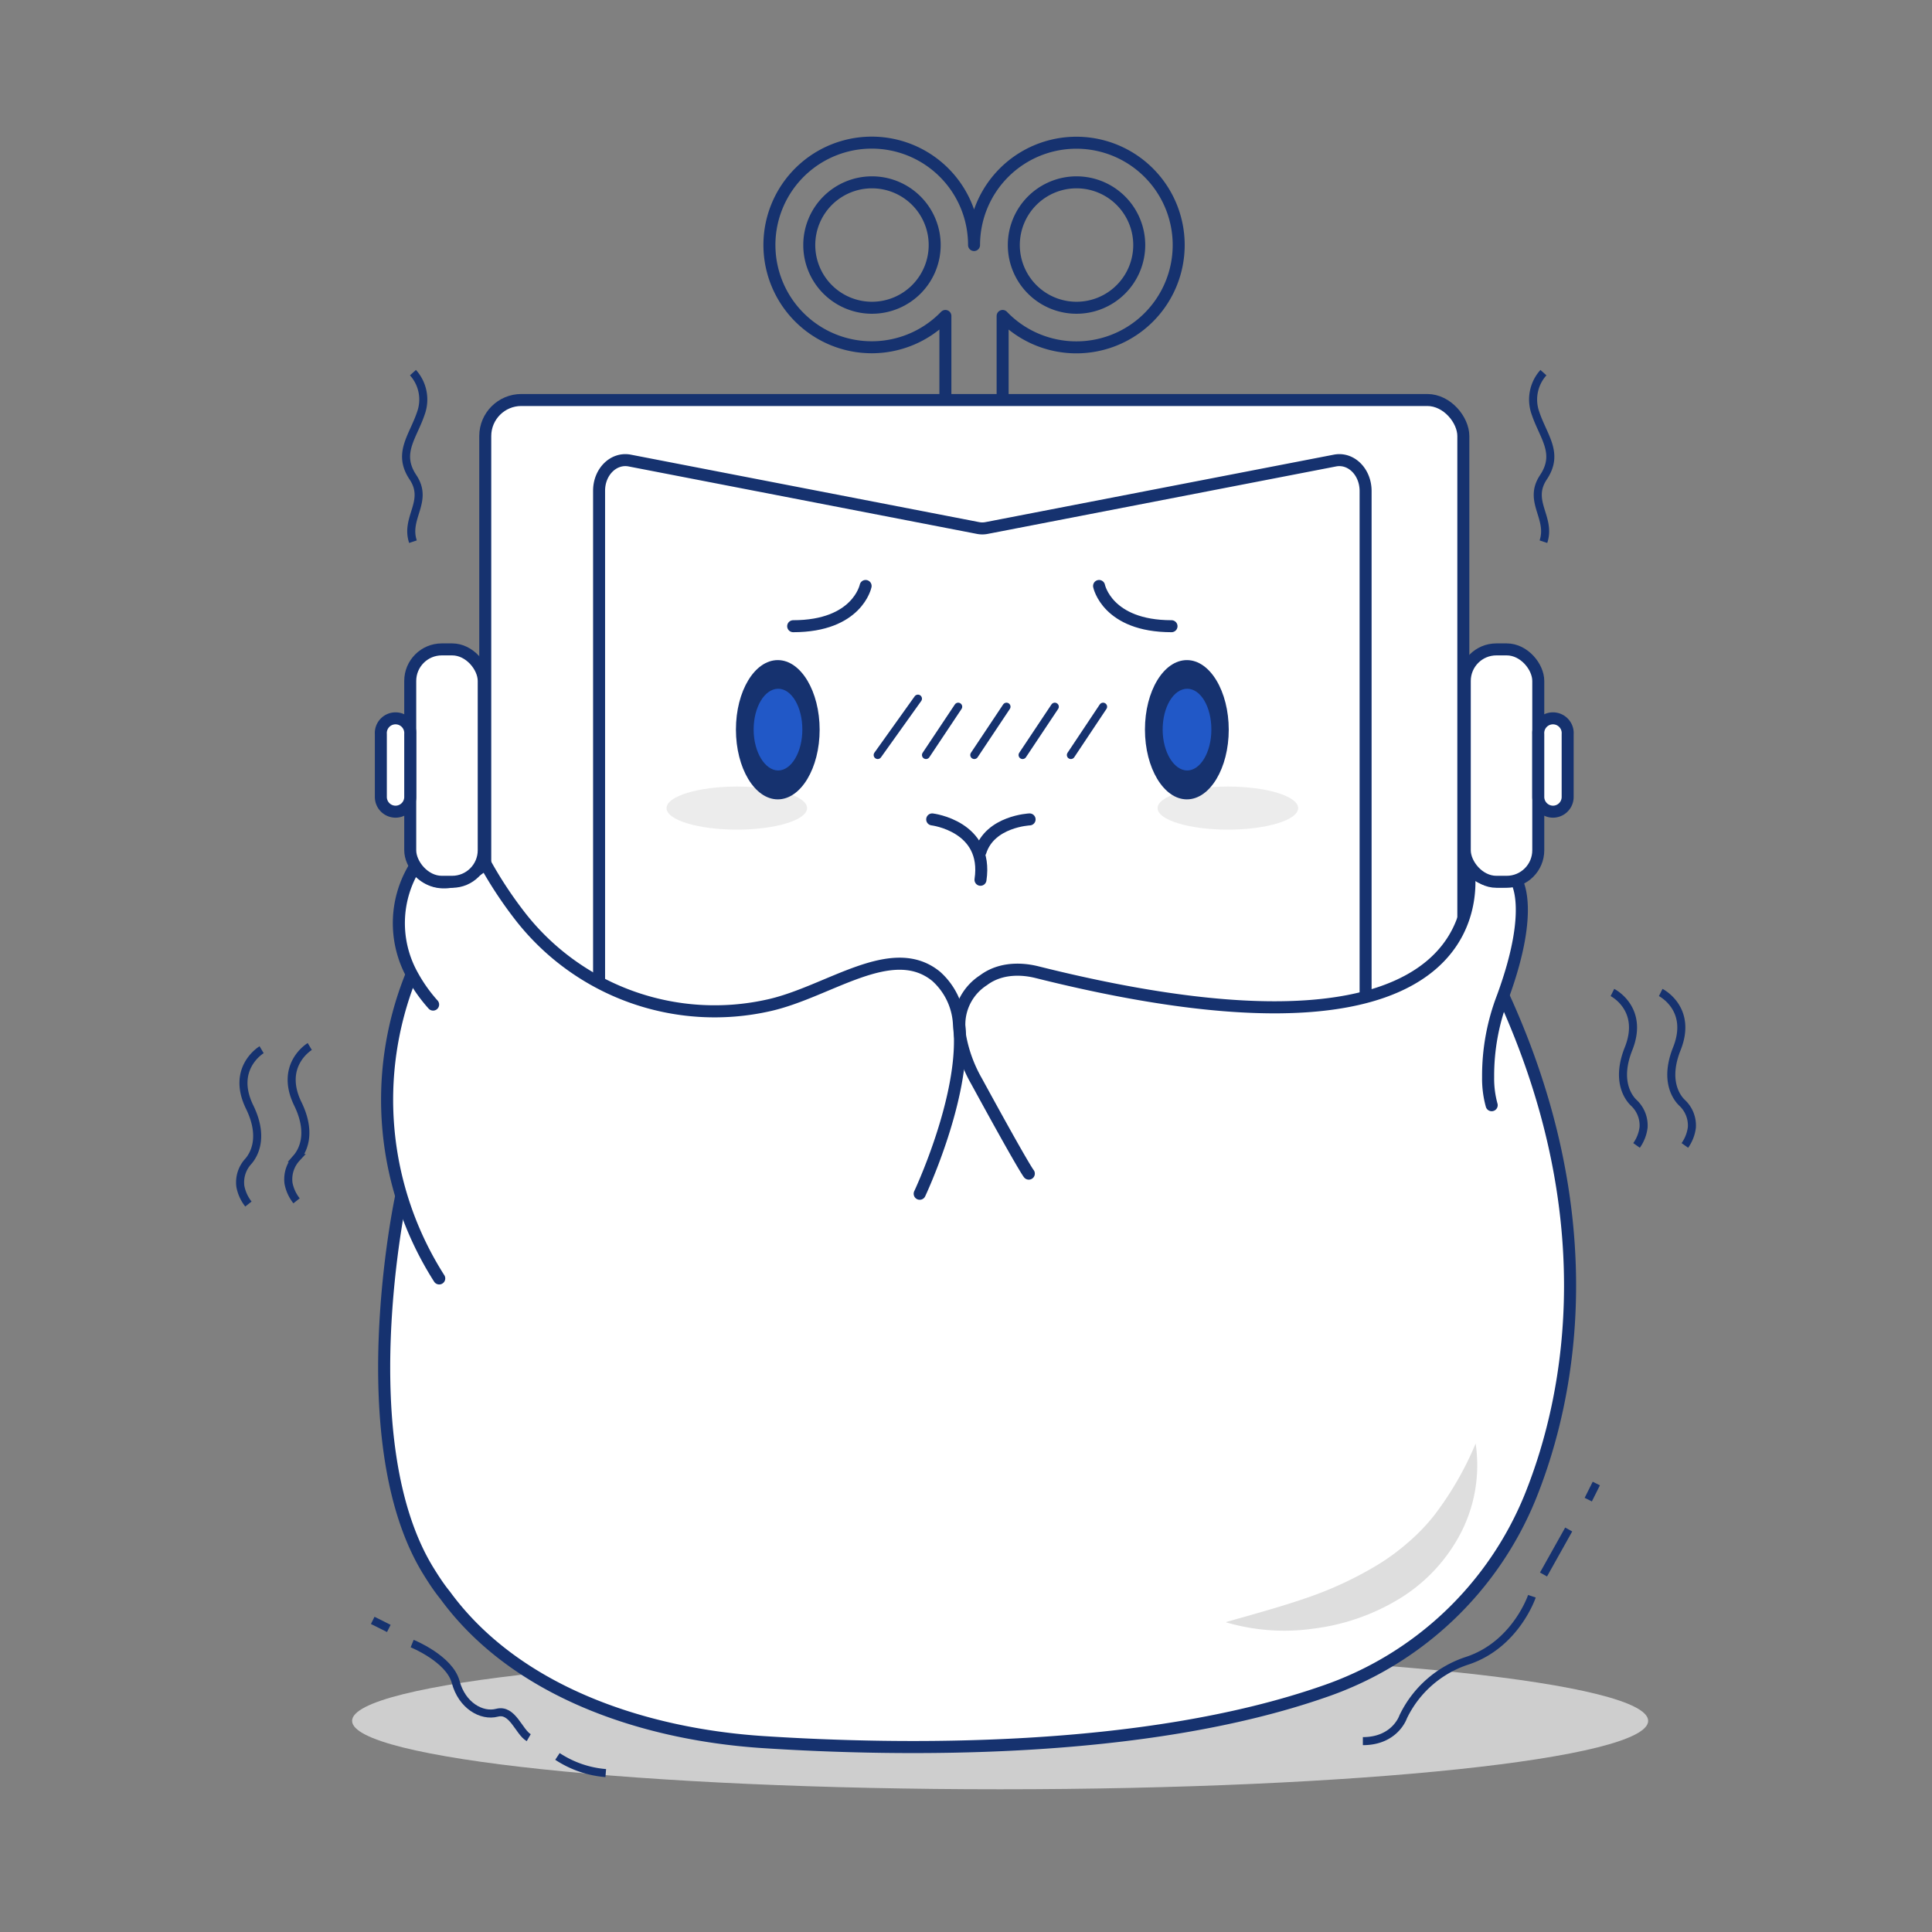 <svg viewBox="0 0 240 240" xmlns="http://www.w3.org/2000/svg"><rect x="0" y="0" width="240" height="240" fill="#808080" stroke="none"/><defs><style>.b77c636c-e183-4751-b9f5-7f9b017d6d0f{fill:#cecece;}.a1fbf4b4-520d-4f7d-bcc2-093605c44e98,.a542c847-d28f-4173-b509-027323d0e24b,.ae025adc-db6d-44b5-b700-4461350f7db0,.b2e83cb5-8ca6-4246-a34a-51c878c5915c,.ef62a9e9-f607-40d4-b7ae-773629aa2d09{fill:none;stroke:#16326f;}.a542c847-d28f-4173-b509-027323d0e24b,.ae025adc-db6d-44b5-b700-4461350f7db0,.ef62a9e9-f607-40d4-b7ae-773629aa2d09{stroke-linecap:round;stroke-linejoin:round;}.ae025adc-db6d-44b5-b700-4461350f7db0,.b2e83cb5-8ca6-4246-a34a-51c878c5915c{stroke-width:1.49px;}.bf2cd82d-4f3b-4b95-88a2-23fc7e5796ac{fill:#fff;}.a1fbf4b4-520d-4f7d-bcc2-093605c44e98,.b2e83cb5-8ca6-4246-a34a-51c878c5915c{stroke-miterlimit:10;}.f4ab1b6b-4833-421d-abe5-b85d01df16c6{fill:#ececec;}.b71bf411-8ae0-40f3-b148-098e10db5335{fill:#16326f;}.bff97171-f001-4318-9c56-a61788e48e59{fill:#2158c7;}.ef62a9e9-f607-40d4-b7ae-773629aa2d09{stroke-width:1.5px;}.b33af9fb-4f55-4d87-b785-4872cdf0067a{fill:#dedede;}</style></defs><title>缺省页小爱</title><g id="a91044df-acc8-4f77-8449-daedfa43c709"><path d="M204.74,213.77c0,4.69-36,8.5-80.5,8.5s-80.5-3.81-80.5-8.5,36-8.5,80.5-8.5,80.5,3.8,80.5,8.5" class="b77c636c-e183-4751-b9f5-7f9b017d6d0f"></path><path d="M133.73,17.73A12.71,12.71,0,0,0,121,30.44h0a12.71,12.71,0,1,0-3.56,8.81V49.78h7.11V39.25a12.71,12.71,0,1,0,9.15-21.52Zm-25.41,20.5a7.79,7.79,0,1,1,7.79-7.79A7.79,7.79,0,0,1,108.32,38.23Zm25.41,0a7.79,7.79,0,1,1,7.79-7.79A7.79,7.79,0,0,1,133.73,38.23Z" class="ae025adc-db6d-44b5-b700-4461350f7db0"></path><path d="M145.43,95.1a1.05,1.05,0,1,1-1.05-1,1,1,0,0,1,1.05,1" class="bf2cd82d-4f3b-4b95-88a2-23fc7e5796ac"></path><path d="M177.3,140.5H64.76A4.48,4.48,0,0,1,60.28,136V54.17a4.49,4.49,0,0,1,4.48-4.48H177.3a4.5,4.5,0,0,1,4.48,4.48V136a4.49,4.49,0,0,1-4.48,4.47" class="bf2cd82d-4f3b-4b95-88a2-23fc7e5796ac"></path><rect rx="4.48" height="90.81" width="121.5" y="49.69" x="60.28" class="b2e83cb5-8ca6-4246-a34a-51c878c5915c"></rect><path d="M165.84,57.21l-43.28,8.38a2.75,2.75,0,0,1-1.07,0L78.22,57.21c-2-.38-3.8,1.4-3.8,3.75v68.28c0,2.35,1.81,4.13,3.8,3.75l43.27-8.34a2.75,2.75,0,0,1,1.07,0L165.84,133c2,.38,3.8-1.4,3.8-3.75V61c0-2.35-1.81-4.13-3.8-3.75" class="bf2cd82d-4f3b-4b95-88a2-23fc7e5796ac"></path><path d="M165.84,57.21l-43.28,8.38a2.75,2.75,0,0,1-1.07,0L78.22,57.21c-2-.38-3.8,1.4-3.8,3.75v68.28c0,2.35,1.81,4.13,3.8,3.75l43.27-8.34a2.75,2.75,0,0,1,1.07,0L165.84,133c2,.38,3.8-1.4,3.8-3.75V61C169.64,58.61,167.83,56.83,165.84,57.21Z" class="b2e83cb5-8ca6-4246-a34a-51c878c5915c"></path><path d="M100.26,100.39c0,1.47-3.91,2.67-8.73,2.67s-8.73-1.2-8.73-2.67,3.91-2.68,8.73-2.68,8.73,1.2,8.73,2.68" class="f4ab1b6b-4833-421d-abe5-b85d01df16c6"></path><path d="M161.26,100.39c0,1.47-3.91,2.67-8.73,2.67s-8.73-1.2-8.73-2.67,3.91-2.68,8.73-2.68,8.73,1.2,8.73,2.68" class="f4ab1b6b-4833-421d-abe5-b85d01df16c6"></path><path d="M101.82,90.63c0,4.79-2.33,8.67-5.2,8.67s-5.2-3.88-5.2-8.67S93.75,82,96.62,82s5.2,3.88,5.2,8.67" class="b71bf411-8ae0-40f3-b148-098e10db5335"></path><path d="M152.64,90.63c0,4.79-2.33,8.67-5.2,8.67s-5.21-3.88-5.21-8.67S144.56,82,147.44,82s5.2,3.88,5.2,8.67" class="b71bf411-8ae0-40f3-b148-098e10db5335"></path><path d="M150.48,90.63c0,2.81-1.36,5.08-3,5.08s-3.05-2.27-3.05-5.08,1.36-5.07,3.05-5.07,3,2.27,3,5.07" class="bff97171-f001-4318-9c56-a61788e48e59"></path><path d="M99.67,90.63c0,2.81-1.37,5.08-3,5.08s-3.05-2.27-3.05-5.08,1.37-5.07,3.05-5.07,3,2.27,3,5.07" class="bff97171-f001-4318-9c56-a61788e48e59"></path><path d="M107.53,72.79s-1,5-9,5" class="ae025adc-db6d-44b5-b700-4461350f7db0"></path><path d="M136.53,72.79s1,5,9,5" class="ae025adc-db6d-44b5-b700-4461350f7db0"></path><path d="M115.8,101.79s7,.84,6,7.5" class="ae025adc-db6d-44b5-b700-4461350f7db0"></path><path d="M127.9,101.79s-4.9.22-6.1,4" class="ae025adc-db6d-44b5-b700-4461350f7db0"></path><line y2="93.79" x2="109.03" y1="86.79" x1="114.03" class="a542c847-d28f-4173-b509-027323d0e24b"></line><line y2="93.79" x2="115.03" y1="87.79" x1="119.03" class="a542c847-d28f-4173-b509-027323d0e24b"></line><line y2="87.79" x2="125.03" y1="93.79" x1="121.03" class="a542c847-d28f-4173-b509-027323d0e24b"></line><line y2="87.79" x2="131.03" y1="93.79" x1="127.03" class="a542c847-d28f-4173-b509-027323d0e24b"></line><line y2="87.79" x2="137.03" y1="93.79" x1="133.03" class="a542c847-d28f-4173-b509-027323d0e24b"></line><path d="M51.27,121.24a13.33,13.33,0,0,1,.28-13.58s2.75,4.64,8.75-.36a50.55,50.55,0,0,0,4.13,6.29,30.64,30.64,0,0,0,31.13,11.29c7.42-1.67,15.24-8.08,20.74-3.58a8.54,8.54,0,0,1,2.82,5.79,8.87,8.87,0,0,0,.13,1.79,14.78,14.78,0,0,0-.13-1.79,6.55,6.55,0,0,1,3-5.31c2.66-2,6-1.16,6.66-1,59,14.75,53.69-12.59,53.51-13.49.11.29,1.26,2.94,6,2,0,0,2.48,3.3-1.59,14.46l.09,0c12.15,26.62,8.73,48.71,3.27,62.19a42.48,42.48,0,0,1-25.47,24.09c-22.68,7.95-53.07,7.43-69.85,6.34-14.84-1-30.73-6.22-39.5-18.25-.67-.91-1.33-1.87-2-2.87-10-16-3.5-46.5-3.5-46.5l.08,0A41.67,41.67,0,0,1,51,121.39Z" class="bf2cd82d-4f3b-4b95-88a2-23fc7e5796ac"></path><path d="M119.12,127.08a14.94,14.94,0,0,1,.13,1.8,9,9,0,0,1-.13-1.8" class="bf2cd82d-4f3b-4b95-88a2-23fc7e5796ac"></path><path d="M53.8,124.79a19.3,19.3,0,0,1-2.53-3.56,13.33,13.33,0,0,1,.28-13.58s2.75,4.64,8.75-.36a50.55,50.55,0,0,0,4.13,6.29,30.62,30.62,0,0,0,31.13,11.29c7.42-1.67,15.24-8.08,20.74-3.58a8.54,8.54,0,0,1,2.82,5.79,14.94,14.94,0,0,1,.13,1.8c.19,8.4-5,19.41-5,19.41" class="ef62a9e9-f607-40d4-b7ae-773629aa2d09"></path><path d="M51,121.39a41.28,41.28,0,0,0,3.56,37.42" class="ef62a9e9-f607-40d4-b7ae-773629aa2d09"></path><path d="M49.8,148.79s-6.5,30.5,3.5,46.5c.62,1,1.28,2,2,2.88,8.77,12,24.66,17.27,39.5,18.24,16.78,1.09,47.17,1.61,69.85-6.34A42.48,42.48,0,0,0,190.07,186c5.46-13.48,8.88-35.57-3.27-62.19" class="ef62a9e9-f607-40d4-b7ae-773629aa2d09"></path><path d="M188.3,109.29s2.48,3.31-1.59,14.47l-.09.24a27.19,27.19,0,0,0-1.76,9.81,12.39,12.39,0,0,0,.44,3.48" class="ef62a9e9-f607-40d4-b7ae-773629aa2d09"></path><path d="M182.3,107.29v0c.11.29,1.26,2.93,6,2" class="ef62a9e9-f607-40d4-b7ae-773629aa2d09"></path><path d="M127.8,145.79s-.5-.5-6.5-11.5a17.57,17.57,0,0,1-2-5.41,9,9,0,0,1-.13-1.8,6.55,6.55,0,0,1,3-5.31c2.66-2,6-1.16,6.66-1,59,14.76,53.69-12.59,53.51-13.48" class="ef62a9e9-f607-40d4-b7ae-773629aa2d09"></path><path d="M152.3,201.5c3.51-1,6.82-1.9,10-3a45.11,45.11,0,0,0,8.85-4.12,27,27,0,0,0,3.8-2.8,23.69,23.69,0,0,0,3.28-3.43,39.89,39.89,0,0,0,5.08-8.83,18.37,18.37,0,0,1-1.74,10.91,20.78,20.78,0,0,1-7.78,8.4,26.86,26.86,0,0,1-10.6,3.68,25.6,25.6,0,0,1-10.88-.78" class="b33af9fb-4f55-4d87-b785-4872cdf0067a"></path><path d="M185.89,109.53h1.28a3.93,3.93,0,0,0,3.92-3.92v-21a3.93,3.93,0,0,0-3.92-3.92h-1.28A3.93,3.93,0,0,0,182,84.59v21a3.93,3.93,0,0,0,3.93,3.92" class="bf2cd82d-4f3b-4b95-88a2-23fc7e5796ac"></path><rect rx="3.92" height="28.87" width="9.13" y="80.67" x="181.96" class="ae025adc-db6d-44b5-b700-4461350f7db0"></rect><path d="M192.92,100.83h0A1.83,1.83,0,0,0,194.74,99V91.2a1.83,1.83,0,1,0-3.65,0V99a1.84,1.84,0,0,0,1.83,1.83" class="bf2cd82d-4f3b-4b95-88a2-23fc7e5796ac"></path><path d="M192.92,100.83h0A1.83,1.83,0,0,0,194.74,99V91.2a1.83,1.83,0,1,0-3.65,0V99A1.84,1.84,0,0,0,192.92,100.83Z" class="ae025adc-db6d-44b5-b700-4461350f7db0"></path><path d="M56.17,109.53H54.88A3.93,3.93,0,0,1,51,105.61v-21a3.93,3.93,0,0,1,3.92-3.92h1.29a3.93,3.93,0,0,1,3.92,3.92v21a3.93,3.93,0,0,1-3.92,3.92" class="bf2cd82d-4f3b-4b95-88a2-23fc7e5796ac"></path><rect rx="3.92" height="28.87" width="9.13" y="80.67" x="50.96" class="ae025adc-db6d-44b5-b700-4461350f7db0"></rect><path d="M49.14,100.83h0A1.83,1.83,0,0,1,47.31,99V91.2a1.83,1.83,0,1,1,3.65,0V99a1.83,1.83,0,0,1-1.82,1.83" class="bf2cd82d-4f3b-4b95-88a2-23fc7e5796ac"></path><path d="M49.14,100.83h0A1.83,1.83,0,0,1,47.31,99V91.2a1.83,1.83,0,1,1,3.65,0V99A1.83,1.83,0,0,1,49.14,100.83Z" class="ae025adc-db6d-44b5-b700-4461350f7db0"></path><path d="M38.48,130s-3.84,2.29-1.48,7.13c1.83,3.76.52,5.94-.16,6.72a3.9,3.9,0,0,0-1,3.14,5,5,0,0,0,1,2.18" class="a1fbf4b4-520d-4f7d-bcc2-093605c44e98"></path><path d="M32.5,130.4s-3.85,2.28-1.49,7.12c1.84,3.77.52,5.95-.15,6.73a3.85,3.85,0,0,0-1,3.14,5.07,5.07,0,0,0,1,2.18" class="a1fbf4b4-520d-4f7d-bcc2-093605c44e98"></path><path d="M200.3,123.29s4,2,2,7c-1.55,3.89-.08,6,.65,6.7a3.84,3.84,0,0,1,1.22,3.06,4.93,4.93,0,0,1-.87,2.24" class="a1fbf4b4-520d-4f7d-bcc2-093605c44e98"></path><path d="M206.3,123.29s4,2,2,7c-1.55,3.89-.08,6,.65,6.7a3.84,3.84,0,0,1,1.22,3.06,4.93,4.93,0,0,1-.87,2.24" class="a1fbf4b4-520d-4f7d-bcc2-093605c44e98"></path><path d="M51.3,46.29a5,5,0,0,1,1,5c-1,3-3,5-1,8s-1,5,0,8" class="a1fbf4b4-520d-4f7d-bcc2-093605c44e98"></path><path d="M191.73,46.29a5,5,0,0,0-1,5c1,3,3,5,1,8s1,5,0,8" class="a1fbf4b4-520d-4f7d-bcc2-093605c44e98"></path><path d="M190.3,198.29s-2,6-8,8a13.43,13.43,0,0,0-8,7s-1,3-5,3" class="a1fbf4b4-520d-4f7d-bcc2-093605c44e98"></path><line y2="190" x2="194.87" y1="195.59" x1="191.74" class="a1fbf4b4-520d-4f7d-bcc2-093605c44e98"></line><line y2="186.29" x2="197.3" y1="184.29" x1="198.3" class="a1fbf4b4-520d-4f7d-bcc2-093605c44e98"></line><path d="M51.2,204.17s4.64,1.88,5.41,4.78,3.21,4.32,5.14,3.81,2.7,2.39,3.93,3.1" class="a1fbf4b4-520d-4f7d-bcc2-093605c44e98"></path><path d="M69.25,218.19a12.76,12.76,0,0,0,6,2.07" class="a1fbf4b4-520d-4f7d-bcc2-093605c44e98"></path><line y2="201.29" x2="46.3" y1="202.29" x1="48.3" class="a1fbf4b4-520d-4f7d-bcc2-093605c44e98"></line></g></svg>